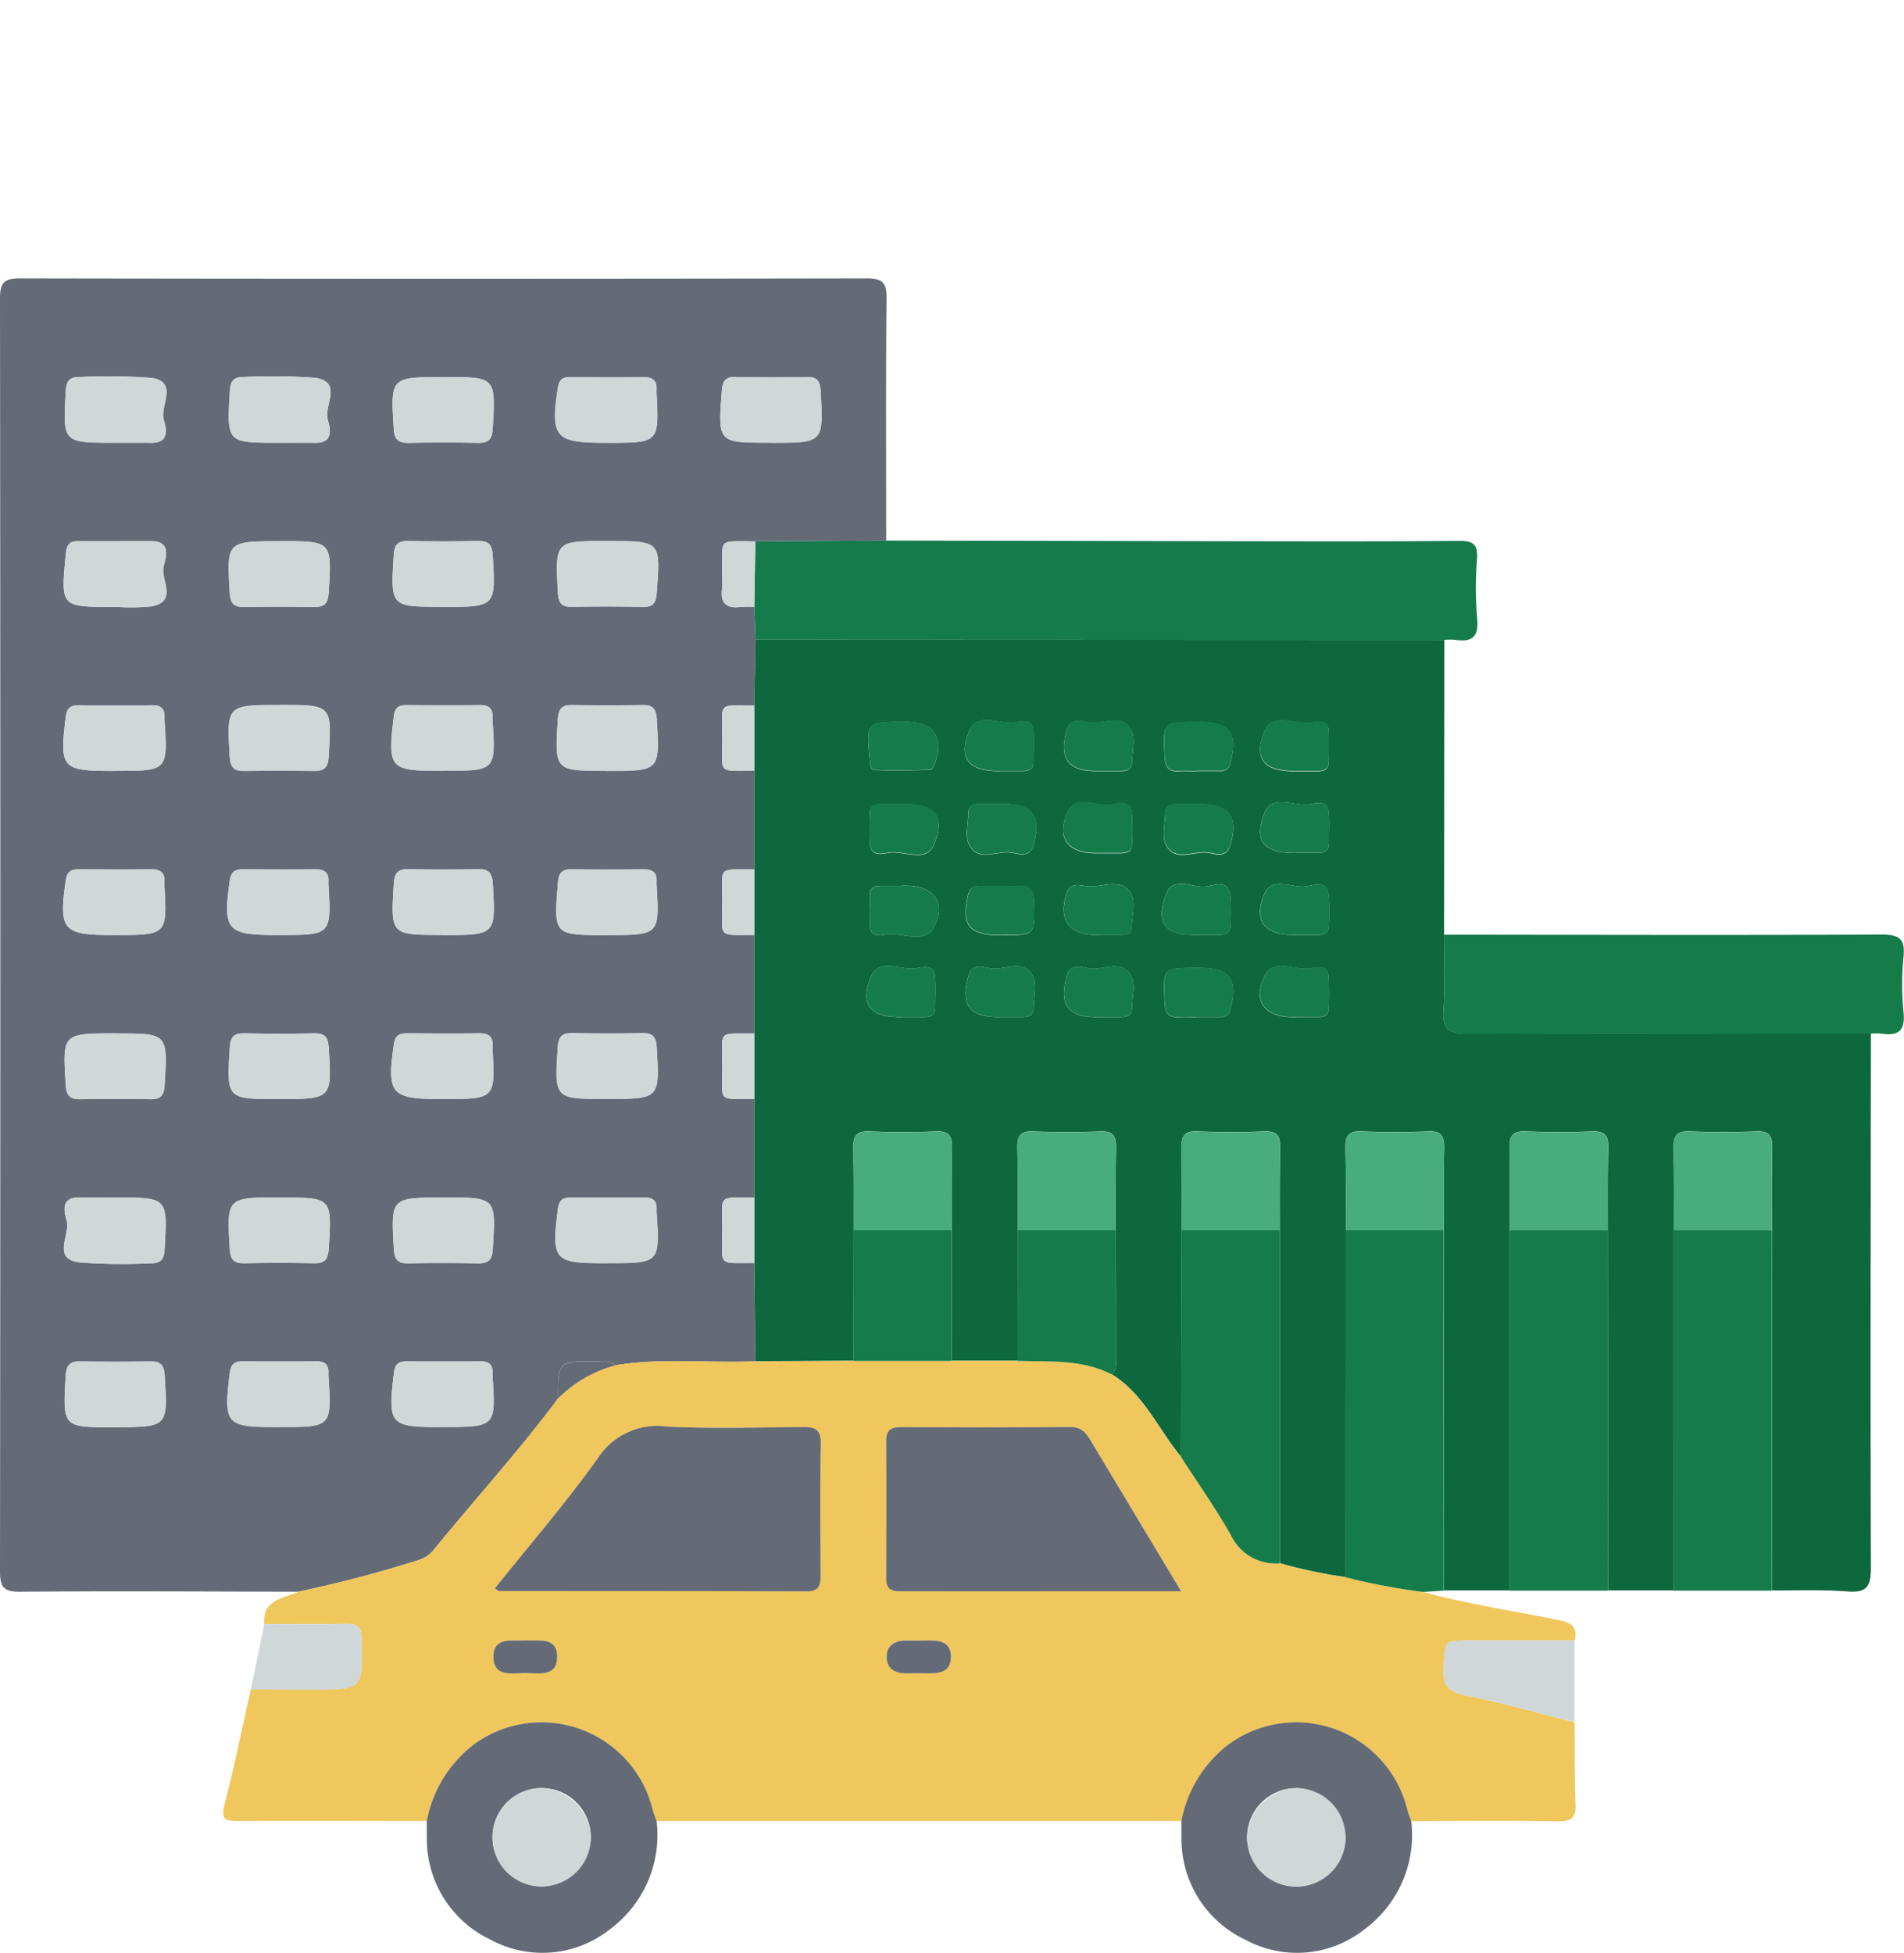 <svg id="Group_1749" data-name="Group 1749" xmlns="http://www.w3.org/2000/svg" xmlns:xlink="http://www.w3.org/1999/xlink" width="95.677" height="98.119" viewBox="0 0 95.677 98.119">
  <defs>
    <clipPath id="clip-path">
      <rect id="Rectangle_3233" data-name="Rectangle 3233" width="95.677" height="98.118" fill="none"/>
    </clipPath>
  </defs>
  <g id="Group_1748" data-name="Group 1748" clip-path="url(#clip-path)">
    <path id="Path_12948" data-name="Path 12948" d="M15,116.789c-4.667-.009-9.336-.04-14,0-.836.006-1-.25-1-1.031Q.033,83.783,0,51.811C0,51,.218,50.8,1.018,50.8q21.263.037,42.526,0c.826,0,1.013.233,1.005,1.024-.039,4.05-.018,8.1-.018,12.15l-6.575.044c-1.993-.017-1.628-.159-1.667,1.663a6.867,6.867,0,0,1-.005.711c-.09.705.193,1.009.909.918a5.761,5.761,0,0,1,.71-.007l.069,1.65-.069,3.3c-1.886.012-1.608-.2-1.608,1.646s-.278,1.633,1.608,1.645V80.5c-1.886.012-1.608-.2-1.608,1.645s-.278,1.633,1.608,1.646V88.74c-1.887.012-1.608-.2-1.608,1.646s-.279,1.633,1.608,1.645v4.952c-1.887.012-1.608-.2-1.608,1.645s-.279,1.634,1.608,1.645l.053,4.94c-2.346.1-4.7-.187-7.042.2-.268-.315-.634-.185-.958-.189-1.911-.026-1.911-.02-1.91,1.851-1.93,2.589-4.1,4.982-6.144,7.477a1.7,1.7,0,0,1-.8.624,62.122,62.122,0,0,1-6.1,1.609M5.767,67.3a10.228,10.228,0,0,0,1.845-.019c1.345-.251.452-1.326.608-2,.1-.42.424-1.268-.612-1.273-1.232-.006-2.464.007-3.7,0-.447,0-.562.212-.6.626-.261,2.674-.27,2.673,2.356,2.673.034,0,.069,0,.1,0m8.324-3.3c-2.71,0-2.694,0-2.544,2.592.031.533.208.722.732.712,1.163-.023,2.327-.021,3.491,0,.507.009.713-.147.747-.7.163-2.609.18-2.607-2.427-2.607m8.13,3.3c2.71,0,2.694,0,2.539-2.6-.032-.538-.218-.717-.737-.707q-1.745.034-3.491,0c-.513-.01-.709.159-.743.7-.161,2.6-.177,2.6,2.432,2.6m8.28-3.3c-2.612,0-2.6,0-2.466,2.564.026.5.148.752.7.74,1.2-.027,2.4-.02,3.594,0,.483.007.632-.193.67-.667.207-2.635.219-2.634-2.4-2.634Zm-.047,28.027c2.711,0,2.7,0,2.548-2.587-.03-.528-.2-.728-.727-.717-1.163.024-2.328.021-3.491,0-.5-.009-.716.14-.752.692-.17,2.612-.187,2.611,2.422,2.611M14,59.06c.616,0,1.233-.007,1.849,0,.96.015.731-.758.621-1.17-.189-.708.754-1.883-.613-2.089a28.425,28.425,0,0,0-3.589-.045c-.537-.011-.691.2-.72.723C11.4,59.063,11.391,59.062,14,59.06m.03,24.731c2.617,0,2.617,0,2.475-2.544a.8.8,0,0,1,0-.1c.041-.491-.2-.661-.672-.654-1.2.017-2.4.01-3.594,0-.383,0-.618.073-.686.541-.363,2.493-.158,2.757,2.273,2.757Zm-.048,8.243c2.711,0,2.694,0,2.536-2.6-.033-.541-.225-.713-.74-.7q-1.745.033-3.491,0c-.516-.01-.706.165-.739.7-.157,2.6-.173,2.6,2.435,2.6m-8.2-8.243c2.617,0,2.617,0,2.476-2.544a.8.8,0,0,1,0-.1c.041-.491-.2-.661-.672-.654-1.2.017-2.4.01-3.594,0-.383,0-.618.073-.686.541-.363,2.493-.158,2.757,2.272,2.757ZM30.5,59.062c2.62,0,2.62,0,2.489-2.531a.71.71,0,0,1,0-.1c.04-.48-.175-.675-.659-.668-1.232.017-2.464.009-3.7,0-.366,0-.533.134-.595.526-.385,2.458-.14,2.77,2.256,2.77ZM14.089,96.98c-2.71,0-2.694,0-2.542,2.594.031.535.212.72.734.71q1.744-.035,3.491,0c.51.009.711-.153.746-.7.164-2.606.18-2.6-2.428-2.6m8.245,0c-2.71,0-2.695,0-2.544,2.592.031.533.208.722.732.712,1.163-.023,2.328-.021,3.491,0,.507.009.713-.147.747-.7.163-2.609.18-2.607-2.426-2.607m8.212,3.3c2.61,0,2.61,0,2.444-2.575a.851.851,0,0,1,0-.1c.027-.426-.157-.626-.6-.622-1.232.012-2.464.009-3.7,0-.4,0-.6.122-.657.573-.323,2.572-.2,2.726,2.3,2.726ZM5.833,88.737c-2.71,0-2.693,0-2.529,2.607.034.548.24.705.747.7,1.163-.021,2.327-.023,3.491,0,.524.011.7-.178.732-.712.151-2.593.167-2.592-2.441-2.592m24.695-4.946c2.614,0,2.614,0,2.463-2.556a.752.752,0,0,1,0-.1c.041-.5-.222-.648-.684-.642q-1.8.024-3.594,0c-.478-.007-.637.182-.676.66-.215,2.642-.227,2.641,2.39,2.641Zm-8.306,0c2.71,0,2.694,0,2.539-2.6-.032-.538-.218-.717-.737-.707q-1.745.034-3.491,0c-.513-.01-.709.159-.743.7-.161,2.6-.177,2.6,2.432,2.6m.048,8.243c2.617,0,2.617,0,2.478-2.542a.711.711,0,0,1,0-.1c.04-.489-.2-.663-.67-.657-1.2.017-2.4.009-3.594,0-.381,0-.619.069-.689.539-.366,2.487-.154,2.759,2.27,2.759Zm8.194-16.486c2.71,0,2.694,0,2.539-2.6-.032-.538-.218-.717-.737-.707q-1.745.034-3.491,0c-.513-.01-.709.159-.743.7-.161,2.6-.177,2.6,2.431,2.6m-16.4,32.972c2.607,0,2.607,0,2.442-2.578a.852.852,0,0,1,0-.1c.027-.428-.158-.623-.6-.619-1.233.012-2.465.01-3.7,0-.405,0-.6.124-.656.574-.321,2.576-.207,2.724,2.307,2.724Zm8.142,0c2.712,0,2.712,0,2.543-2.579a.752.752,0,0,1,0-.1c.027-.43-.165-.622-.6-.618-1.232.012-2.465.01-3.7,0-.407,0-.6.129-.652.577-.317,2.584-.212,2.722,2.308,2.722Zm.1-32.972c2.609,0,2.609,0,2.438-2.581a.8.8,0,0,1,0-.1c.028-.431-.168-.619-.606-.616-1.232.012-2.464.01-3.7,0-.408,0-.6.131-.651.579-.315,2.588-.215,2.72,2.31,2.72Zm-8.218-3.3c-2.71,0-2.694,0-2.544,2.592.031.533.208.723.732.712,1.163-.023,2.327-.021,3.491,0,.507.009.713-.147.747-.7.163-2.609.18-2.608-2.427-2.608M5.819,96.982c-.616,0-1.233.006-1.848,0-.961-.012-.727.763-.618,1.173.189.707-.755,1.883.615,2.086a28.791,28.791,0,0,0,3.588.045c.54.012.688-.209.717-.727.142-2.578.156-2.577-2.454-2.576M5.757,59.06c.616,0,1.232-.007,1.849,0,.961.014.73-.76.62-1.17-.189-.708.754-1.883-.613-2.089a28.413,28.413,0,0,0-3.588-.045c-.538-.012-.69.2-.719.724-.143,2.581-.157,2.58,2.452,2.578m.06,16.488c2.61,0,2.61,0,2.444-2.575a.912.912,0,0,1,0-.1c.027-.426-.157-.625-.6-.621-1.232.011-2.464.009-3.7,0-.4,0-.6.122-.657.573-.323,2.572-.2,2.726,2.3,2.726Zm16.5-19.784c-2.711,0-2.694,0-2.532,2.6.034.545.234.709.745.7q1.745-.032,3.491,0c.521.01.7-.173.735-.709.153-2.6.169-2.594-2.439-2.594m16.456,3.3c2.612,0,2.6,0,2.466-2.564-.026-.5-.148-.752-.7-.74-1.2.027-2.4.02-3.594,0-.483-.007-.632.194-.67.667-.207,2.635-.219,2.634,2.4,2.634ZM5.74,108.52c2.711,0,2.695,0,2.534-2.6-.034-.543-.23-.711-.743-.7q-1.745.033-3.491,0c-.519-.01-.7.17-.737.707-.155,2.6-.171,2.6,2.436,2.6" transform="translate(0 -36.814)" fill="#656b76"/>
    <path id="Path_12949" data-name="Path 12949" d="M137.675,128.284v-8.243q.034-1.65.068-3.3l34.61.014q-.008,7.4-.016,14.8c0,1.269.061,2.542-.028,3.8-.07.986.3,1.184,1.216,1.18,6.753-.031,13.507-.01,20.261-.005-.008,8.952-.03,17.9,0,26.856,0,.927-.212,1.249-1.169,1.177-1.262-.1-2.535-.043-3.8-.055q0-9.055-.007-18.11c0-1.366-.013-2.732.021-4.1.014-.59-.131-.877-.792-.851-1.125.044-2.255.044-3.38,0-.661-.026-.807.26-.792.851.034,1.365.017,2.732.021,4.1q0,9.055-.007,18.11h-3.307q0-9.055-.007-18.11c0-1.366-.012-2.732.021-4.1.015-.59-.131-.877-.792-.851-1.125.044-2.254.044-3.38,0-.662-.026-.807.26-.792.851.034,1.365.017,2.732.021,4.1q0,9.055-.007,18.11h-3.307q0-9.055-.007-18.11c0-1.366-.013-2.732.021-4.1.015-.59-.13-.877-.792-.851-1.125.044-2.255.044-3.38,0-.661-.026-.807.26-.792.851.034,1.365.017,2.732.021,4.1q-.006,8.721-.012,17.442a24.119,24.119,0,0,1-3.31-.7q0-8.371,0-16.742c0-1.366-.012-2.732.021-4.1.015-.59-.131-.877-.792-.851-1.125.044-2.254.044-3.38,0-.662-.026-.807.26-.792.851.034,1.365.017,2.732.021,4.1q-.019,5.7-.037,11.394c-1.156-1.389-1.865-3.155-3.492-4.148.29-.225.217-.549.217-.845q0-3.2-.01-6.4c0-1.366-.012-2.732.021-4.1.015-.59-.13-.877-.792-.851-1.125.044-2.255.044-3.38,0-.662-.026-.807.26-.792.851.034,1.365.017,2.732.021,4.1l-.011,6.57h-3.3l-.011-6.57c0-1.366-.012-2.732.021-4.1.015-.59-.131-.877-.792-.851-1.125.044-2.254.044-3.38,0-.662-.026-.807.26-.792.851.034,1.365.017,2.732.021,4.1l-.011,6.57-4.929.025q-.026-2.47-.053-4.94V128.284Zm27.218-.828v0h1.128c.317,0,.529-.118.529-.471,0-.512.029-1.027-.008-1.537-.048-.654-.6-.5-.944-.44-.775.129-1.886-.542-2.276.423-.578,1.429-.038,2.029,1.468,2.029Zm-19.785,1.649v.007h-1.128c-.273,0-.478.1-.485.4-.012.546-.028,1.094,0,1.639.029.515.465.463.775.41.825-.14,1.955.506,2.432-.374.665-1.227-.016-2.085-1.393-2.086h-.205m9.922,2.473v-.007c.376,0,.752,0,1.127,0,.211,0,.454-.04.466-.294.029-.612.243-1.37-.033-1.808-.507-.809-1.484-.233-2.25-.344-.321-.047-.766-.188-.95.332-.464,1.316.075,2.123,1.434,2.123h.205m4.932,0v-.006h1.128c.326,0,.518-.138.516-.485a10.41,10.41,0,0,0-.018-1.535c-.114-.74-.776-.485-1.153-.417-.7.126-1.724-.577-2.071.421-.517,1.487-.039,2.021,1.5,2.022h.1m4.894,0h1.128c.3,0,.556-.072.562-.436a9.01,9.01,0,0,0-.018-1.636c-.113-.667-.734-.425-1.1-.371-.718.107-1.728-.516-2.114.378-.583,1.348,0,2.068,1.437,2.068.034,0,.069,0,.1,0M145.11,135.7v0h1.128c.317,0,.529-.118.53-.471,0-.513.029-1.027-.008-1.537-.048-.654-.6-.5-.944-.44-.775.129-1.886-.542-2.276.423-.578,1.43-.038,2.029,1.468,2.03Zm4.918,0v0h1.128c.3,0,.55-.083.554-.445.006-.546.186-1.193-.042-1.619-.466-.87-1.4-.275-2.116-.38-.362-.054-.923-.285-1.113.37-.419,1.441.035,2.077,1.486,2.077h.1m4.944,0H156.1c.3,0,.551-.081.556-.443.007-.546.186-1.192-.041-1.619-.465-.873-1.4-.275-2.115-.382-.363-.054-.923-.285-1.115.368-.421,1.435.037,2.078,1.484,2.079.034,0,.068,0,.1,0m4.9,0v-.006c.41,0,.82,0,1.23,0a.459.459,0,0,0,.5-.394c.4-1.461-.035-2.071-1.5-2.072H160c-1.824,0-1.8,0-1.7,1.788.031.551.249.723.751.688.272-.019.546,0,.82,0m5.068,0v-.008c.376,0,.752,0,1.128,0,.277,0,.468-.119.473-.415a15.067,15.067,0,0,0-.008-1.639c-.053-.58-.568-.45-.884-.392-.788.147-1.876-.544-2.329.375-.629,1.279.015,2.079,1.414,2.079h.205m-14.8-6.592h-1.128c-.294,0-.5.063-.589.417-.375,1.5.021,2.053,1.522,2.054h.205c1.652,0,1.629,0,1.579-1.7-.017-.566-.185-.828-.769-.774-.271.025-.546,0-.82.006m-.024-4.121h-1.128c-.3,0-.551.081-.556.443-.007.546-.186,1.192.041,1.619.465.873,1.4.275,2.115.382.362.054.923.285,1.115-.368.421-1.435-.037-2.078-1.484-2.078-.034,0-.069,0-.1,0m-5.011-4.124c-1.771,0-1.813.047-1.63,1.844.024.233-.021.564.285.576.918.034,1.839.014,2.759-.01.08,0,.186-.181.227-.3.474-1.328-.063-2.113-1.436-2.113h-.205m4.933,2.473v0h1.128c.311,0,.538-.1.541-.459,0-.512.016-1.026,0-1.537-.021-.589-.5-.524-.833-.456-.809.166-1.961-.564-2.387.417-.6,1.391-.031,2.039,1.452,2.039h.1m4.929,0H156.1c.3,0,.551-.081.556-.443.007-.546.186-1.192-.041-1.619-.465-.873-1.4-.275-2.115-.382-.363-.054-.923-.285-1.115.368-.421,1.435.037,2.078,1.484,2.078.034,0,.068,0,.1,0m4.9,0v-.006c.41,0,.82,0,1.23,0a.459.459,0,0,0,.5-.394c.4-1.461-.035-2.071-1.5-2.072H160c-1.824,0-1.8,0-1.7,1.788.031.551.249.723.751.688.272-.019.546,0,.82,0m5.009,0v0h1.128c.312,0,.536-.105.538-.462,0-.512.016-1.026,0-1.537-.023-.589-.507-.521-.835-.453-.808.167-1.961-.566-2.385.419-.6,1.4-.033,2.036,1.455,2.036h.1m-19.733,1.649v0h-1.128c-.314,0-.533.11-.535.466,0,.513-.028,1.027.006,1.537.043.656.6.5.939.446.776-.129,1.886.54,2.281-.418.584-1.415.033-2.035-1.462-2.035Zm9.809,2.47h1.128c.3,0,.559-.066.566-.432a10.979,10.979,0,0,0-.014-1.638c-.083-.625-.657-.435-.993-.378-.752.129-1.8-.542-2.218.379-.6,1.327.006,2.071,1.43,2.071.034,0,.068,0,.1,0m5.053-2.468h-1.128c-.3,0-.551.081-.556.443-.007.546-.186,1.192.041,1.619.465.873,1.4.275,2.115.382.362.054.923.285,1.115-.368.421-1.435-.037-2.078-1.485-2.078-.034,0-.068,0-.1,0" transform="translate(-99.772 -84.601)" fill="#0d683d"/>
    <path id="Path_12950" data-name="Path 12950" d="M93.833,258.532a24.127,24.127,0,0,0,3.31.7,32.717,32.717,0,0,0,3.9.737c2.223.614,4.506.943,6.761,1.405.612.126,1.048.291.849,1.034h-5.234c-1.328,0-1.268,0-1.348,1.363-.053.893.236,1.219,1.119,1.4,1.838.366,3.645.89,5.464,1.348.011,1.369-.009,2.74.047,4.108.027.667-.172.879-.855.868-2.466-.037-4.933-.012-7.4-.01-.066-.194-.148-.383-.2-.581a5.75,5.75,0,0,0-8.985-3.265A6.315,6.315,0,0,0,88.9,271.48H62.525c-.066-.194-.148-.383-.2-.581a5.75,5.75,0,0,0-8.985-3.265,6.314,6.314,0,0,0-2.365,3.846c-3.148,0-6.3-.013-9.444,0-.617,0-.93-.021-.719-.824.5-1.913.89-3.857,1.323-5.788,1.025,0,2.051.009,3.076.009,2.577,0,2.554,0,2.487-2.593-.016-.62-.247-.726-.786-.714-1.366.029-2.734.008-4.1.008-.091-1.246.969-1.271,1.721-1.621a62.059,62.059,0,0,0,6.1-1.61,1.7,1.7,0,0,0,.8-.624c2.045-2.495,4.214-4.887,6.144-7.476a6.286,6.286,0,0,1,2.868-1.662c2.338-.391,4.7-.1,7.042-.2l4.929-.025h8.243c1.6.059,3.229-.1,4.725.677,1.627.993,2.336,2.759,3.492,4.148.843,1.305,1.742,2.579,2.51,3.927a2.483,2.483,0,0,0,2.448,1.42M54.4,259.795c.115.07.167.129.22.129,5.148.006,10.3,0,15.444.02.647,0,.714-.323.711-.836-.014-2.2-.032-4.393.009-6.589.013-.728-.3-.844-.926-.837-2.265.026-4.534.089-6.794-.018a3.552,3.552,0,0,0-3.469,1.562c-1.619,2.265-3.446,4.38-5.194,6.569m34.482.139-4.531-7.547c-.233-.388-.46-.711-1.018-.706-2.844.026-5.69.019-8.535.006-.511,0-.744.15-.739.7.02,2.3.016,4.593,0,6.889,0,.486.192.663.671.662,4.658-.009,9.316-.005,14.149-.005M55.928,262.4c-.668.054-1.632-.216-1.6.873.028.991.942.776,1.592.773.679,0,1.637.225,1.608-.859-.027-.994-.945-.74-1.6-.787m19.825.007c-.238,0-.477,0-.716,0-.554.006-.954.251-.948.831s.414.814.966.815c.307,0,.613,0,.92,0,.635.012,1.355.027,1.347-.834s-.735-.828-1.365-.816l-.2,0" transform="translate(-29.531 -179.985)" fill="#efc75c"/>
    <path id="Path_12952" data-name="Path 12952" d="M172.353,103.646l-34.61-.015-.069-1.65q.027-1.642.053-3.285l6.576-.044q8.431.017,16.861.033c3.976.005,7.952.02,11.928-.017.727-.007.948.187.9.91a18.235,18.235,0,0,0,.006,2.979c.1.957-.274,1.218-1.134,1.079a2.809,2.809,0,0,0-.513.009" transform="translate(-99.771 -71.492)" fill="#167b4b"/>
    <path id="Path_12953" data-name="Path 12953" d="M284.931,175.532c-6.754,0-13.507-.026-20.261.005-.913,0-1.286-.194-1.216-1.18.09-1.262.026-2.535.028-3.8,7.329.006,14.658.032,21.987-.006.921,0,1.185.233,1.1,1.127a14.133,14.133,0,0,0,0,2.77c.1.959-.277,1.214-1.134,1.078a2.832,2.832,0,0,0-.513.009" transform="translate(-190.917 -123.595)" fill="#167b4b"/>
    <path id="Path_12954" data-name="Path 12954" d="M310.419,224.5q0,9.055.007,18.111H305.49q0-9.055.007-18.111Z" transform="translate(-221.387 -162.691)" fill="#167b4b"/>
    <path id="Path_12955" data-name="Path 12955" d="M280.477,224.5q0,9.055.007,18.111h-4.936q0-9.055.007-18.111Z" transform="translate(-199.688 -162.691)" fill="#167b4b"/>
    <path id="Path_12956" data-name="Path 12956" d="M249.485,242.676a32.691,32.691,0,0,1-3.9-.737q.006-8.721.012-17.442h4.922q0,9.055.007,18.111l-1.044.069" transform="translate(-177.976 -162.691)" fill="#167b4b"/>
    <path id="Path_12957" data-name="Path 12957" d="M215.633,319.277A6.313,6.313,0,0,1,218,315.431a5.75,5.75,0,0,1,8.984,3.265c.05.2.131.387.2.581a5.892,5.892,0,0,1-2.328,5.426,5.46,5.46,0,0,1-6.017.535,5.581,5.581,0,0,1-3.2-5.138c-.009-.274,0-.548-.006-.822m5.857-1.652a2.473,2.473,0,1,0,2.388,2.579,2.592,2.592,0,0,0-2.388-2.579" transform="translate(-156.268 -227.782)" fill="#656b76"/>
    <path id="Path_12958" data-name="Path 12958" d="M77.9,319.277a6.315,6.315,0,0,1,2.365-3.846,5.75,5.75,0,0,1,8.985,3.265c.05.2.131.387.2.581a5.892,5.892,0,0,1-2.328,5.426,5.46,5.46,0,0,1-6.017.535,5.582,5.582,0,0,1-3.2-5.138c-.009-.274,0-.548-.006-.822m8.245.785a2.471,2.471,0,1,0-2.463,2.5,2.584,2.584,0,0,0,2.463-2.5" transform="translate(-56.455 -227.782)" fill="#656b76"/>
    <path id="Path_12964" data-name="Path 12964" d="M270.041,303.492c-1.819-.459-3.626-.982-5.464-1.348-.883-.176-1.171-.5-1.119-1.4.081-1.359.02-1.363,1.348-1.363h5.234v4.106" transform="translate(-190.923 -216.963)" fill="#cfd7d9"/>
    <path id="Path_12967" data-name="Path 12967" d="M46.471,296.361c1.367,0,2.735.021,4.1-.008.539-.011.77.094.786.714.067,2.594.091,2.594-2.487,2.593-1.025,0-2.051-.006-3.076-.009l.676-3.29" transform="translate(-33.187 -214.764)" fill="#cfd7d9"/>
    <path id="Path_12972" data-name="Path 12972" d="M14.183,102.069h-.1c-2.626,0-2.617,0-2.356-2.673.04-.414.156-.63.6-.626,1.232.011,2.464,0,3.7,0,1.035,0,.709.853.612,1.273-.156.675.737,1.75-.608,2a10.3,10.3,0,0,1-1.845.02" transform="translate(-8.416 -71.579)" fill="#cfd7d9"/>
    <path id="Path_12973" data-name="Path 12973" d="M44.345,98.777c2.607,0,2.59,0,2.427,2.607-.034.548-.241.7-.747.7-1.163-.021-2.328-.023-3.491,0-.524.01-.7-.179-.732-.712-.151-2.593-.166-2.592,2.544-2.592" transform="translate(-30.254 -71.583)" fill="#cfd7d9"/>
    <path id="Path_12974" data-name="Path 12974" d="M74.158,102.057c-2.609,0-2.592,0-2.431-2.6.033-.543.23-.711.743-.7q1.745.033,3.491,0c.519-.01.7.169.737.707.155,2.6.171,2.6-2.539,2.6" transform="translate(-51.937 -71.566)" fill="#cfd7d9"/>
    <path id="Path_12975" data-name="Path 12975" d="M104.178,98.777h.1c2.616,0,2.6,0,2.4,2.634-.037.474-.186.674-.67.667-1.2-.017-2.4-.024-3.594,0-.554.012-.676-.236-.7-.74-.133-2.565-.146-2.564,2.466-2.564" transform="translate(-73.677 -71.583)" fill="#cfd7d9"/>
    <path id="Path_12976" data-name="Path 12976" d="M104.078,191.88c-2.609,0-2.592,0-2.422-2.611.036-.551.249-.7.752-.692,1.163.02,2.328.023,3.491,0,.529-.011.7.189.727.717.148,2.588.163,2.587-2.548,2.587" transform="translate(-73.623 -136.659)" fill="#cfd7d9"/>
    <path id="Path_12977" data-name="Path 12977" d="M44.264,72.008c-2.609,0-2.594,0-2.451-2.58.029-.521.183-.735.72-.723a28.422,28.422,0,0,1,3.588.045c1.367.206.423,1.381.613,2.089.11.411.339,1.184-.621,1.17-.616-.009-1.232,0-1.848,0" transform="translate(-30.265 -49.761)" fill="#cfd7d9"/>
    <path id="Path_12978" data-name="Path 12978" d="M44.067,161.946h-.205c-2.43,0-2.635-.264-2.272-2.757.068-.468.3-.543.686-.541,1.2.006,2.4.013,3.594,0,.472-.007.713.164.672.654a.752.752,0,0,0,0,.1c.142,2.544.142,2.544-2.475,2.544" transform="translate(-30.038 -114.968)" fill="#cfd7d9"/>
    <path id="Path_12979" data-name="Path 12979" d="M44.225,191.881c-2.608,0-2.592,0-2.435-2.6.033-.539.222-.715.739-.7q1.745.033,3.491,0c.515-.01.708.162.741.7.159,2.6.175,2.6-2.536,2.6" transform="translate(-30.244 -136.661)" fill="#cfd7d9"/>
    <path id="Path_12980" data-name="Path 12980" d="M14.126,161.946H13.92c-2.43,0-2.635-.264-2.272-2.757.068-.468.3-.543.686-.541,1.2.006,2.4.013,3.594,0,.472-.007.713.164.672.654a.753.753,0,0,0,0,.1c.142,2.544.142,2.544-2.475,2.544" transform="translate(-8.34 -114.968)" fill="#cfd7d9"/>
    <path id="Path_12981" data-name="Path 12981" d="M103.925,72.122h-.205c-2.4,0-2.642-.313-2.256-2.77.062-.392.229-.528.594-.526,1.232,0,2.465.013,3.7,0,.483-.007.7.188.659.668a.711.711,0,0,0,0,.1c.13,2.531.13,2.531-2.489,2.531" transform="translate(-73.423 -49.874)" fill="#cfd7d9"/>
    <path id="Path_12982" data-name="Path 12982" d="M44.341,218.543c2.609,0,2.592,0,2.428,2.6-.034.545-.236.708-.746.7q-1.745-.032-3.491,0c-.522.01-.7-.175-.734-.71-.153-2.594-.168-2.594,2.542-2.594" transform="translate(-30.252 -158.377)" fill="#cfd7d9"/>
    <path id="Path_12983" data-name="Path 12983" d="M74.287,218.543c2.607,0,2.59,0,2.427,2.607-.034.548-.241.7-.747.7-1.163-.021-2.328-.023-3.491,0-.524.01-.7-.179-.732-.712-.151-2.593-.166-2.592,2.544-2.592" transform="translate(-51.953 -158.377)" fill="#cfd7d9"/>
    <path id="Path_12984" data-name="Path 12984" d="M104.005,221.836H103.8c-2.509,0-2.628-.154-2.3-2.726.056-.451.253-.576.657-.573,1.232.009,2.465.011,3.7,0,.442,0,.626.2.6.621a.854.854,0,0,0,0,.1c.166,2.575.166,2.575-2.444,2.575" transform="translate(-73.46 -158.372)" fill="#cfd7d9"/>
    <path id="Path_12985" data-name="Path 12985" d="M14.37,188.6c2.607,0,2.592,0,2.441,2.592-.031.534-.208.722-.732.712-1.163-.023-2.328-.021-3.491,0-.507.009-.713-.148-.747-.7-.164-2.608-.181-2.607,2.529-2.607" transform="translate(-8.538 -136.679)" fill="#cfd7d9"/>
    <path id="Path_12986" data-name="Path 12986" d="M104.1,161.946h-.1c-2.617,0-2.6,0-2.39-2.641.039-.478.2-.667.676-.66q1.8.026,3.594,0c.462-.006.725.141.684.642a.754.754,0,0,0,0,.1c.151,2.557.151,2.557-2.463,2.557" transform="translate(-73.569 -114.968)" fill="#cfd7d9"/>
    <path id="Path_12987" data-name="Path 12987" d="M74.158,161.94c-2.609,0-2.592,0-2.431-2.6.033-.543.23-.711.743-.7q1.745.033,3.491,0c.519-.01.7.169.737.707.155,2.6.171,2.6-2.539,2.6" transform="translate(-51.937 -114.963)" fill="#cfd7d9"/>
    <path id="Path_12988" data-name="Path 12988" d="M74.005,191.887H73.8c-2.424,0-2.636-.273-2.27-2.759.069-.47.307-.541.689-.539,1.2.006,2.4.013,3.594,0,.474-.007.71.168.67.657a.752.752,0,0,0,0,.1c.14,2.542.14,2.542-2.478,2.542" transform="translate(-51.735 -136.667)" fill="#cfd7d9"/>
    <path id="Path_12989" data-name="Path 12989" d="M104.1,132c-2.609,0-2.592,0-2.431-2.6.033-.543.23-.711.743-.7q1.745.033,3.491,0c.519-.01.7.169.737.707.155,2.6.171,2.6-2.539,2.6" transform="translate(-73.636 -93.264)" fill="#cfd7d9"/>
    <path id="Path_12990" data-name="Path 12990" d="M44.127,251.775h-.205c-2.514,0-2.628-.148-2.307-2.724.056-.45.251-.577.656-.574,1.232.009,2.465.012,3.7,0,.442,0,.628.191.6.619a.851.851,0,0,0,0,.1c.165,2.578.165,2.578-2.442,2.578" transform="translate(-30.064 -180.069)" fill="#cfd7d9"/>
    <path id="Path_12991" data-name="Path 12991" d="M73.97,251.776h-.1c-2.52,0-2.626-.138-2.308-2.722.055-.448.246-.58.653-.577,1.232.009,2.465.011,3.7,0,.439,0,.631.188.6.617a.8.8,0,0,0,0,.1c.169,2.579.169,2.579-2.543,2.579" transform="translate(-51.765 -180.069)" fill="#cfd7d9"/>
    <path id="Path_12992" data-name="Path 12992" d="M74.076,132.011h-.205c-2.525,0-2.625-.132-2.31-2.72.055-.447.243-.582.651-.579q1.848.014,3.7,0c.437,0,.633.184.605.615a.8.8,0,0,0,0,.1c.171,2.581.171,2.581-2.438,2.581" transform="translate(-51.767 -93.277)" fill="#cfd7d9"/>
    <path id="Path_12993" data-name="Path 12993" d="M44.345,128.719c2.607,0,2.59,0,2.427,2.607-.034.548-.241.7-.747.7-1.163-.021-2.328-.023-3.491,0-.524.01-.7-.179-.732-.712-.151-2.593-.166-2.592,2.544-2.592" transform="translate(-30.254 -93.282)" fill="#cfd7d9"/>
    <path id="Path_12994" data-name="Path 12994" d="M14.266,218.544c2.61,0,2.6,0,2.454,2.577-.028.518-.176.738-.717.727a28.846,28.846,0,0,1-3.588-.045c-1.37-.2-.426-1.379-.615-2.087-.11-.409-.344-1.185.617-1.173.616.008,1.232,0,1.848,0" transform="translate(-8.448 -158.377)" fill="#cfd7d9"/>
    <path id="Path_12995" data-name="Path 12995" d="M14.323,72.009c-2.61,0-2.6,0-2.452-2.579.029-.52.182-.736.719-.724a28.474,28.474,0,0,1,3.588.045c1.367.205.424,1.381.613,2.089.11.411.341,1.184-.62,1.17-.616-.009-1.232,0-1.848,0" transform="translate(-8.567 -49.761)" fill="#cfd7d9"/>
    <path id="Path_12996" data-name="Path 12996" d="M14.181,132.011h-.205c-2.509,0-2.628-.154-2.3-2.726.057-.451.253-.576.657-.573,1.232.009,2.465.011,3.7,0,.442,0,.626.2.6.621a.853.853,0,0,0,0,.1c.166,2.575.166,2.575-2.444,2.575" transform="translate(-8.364 -93.277)" fill="#cfd7d9"/>
    <path id="Path_12997" data-name="Path 12997" d="M74.258,68.836c2.607,0,2.591,0,2.438,2.594-.032.536-.214.72-.735.709q-1.745-.035-3.491,0c-.51.009-.711-.154-.745-.7-.163-2.605-.18-2.6,2.532-2.6" transform="translate(-51.936 -49.885)" fill="#cfd7d9"/>
    <path id="Path_12998" data-name="Path 12998" d="M134.057,72.112h-.1c-2.616,0-2.6,0-2.4-2.634.037-.474.186-.674.67-.667,1.2.017,2.4.024,3.594,0,.554-.012.676.236.7.74.133,2.565.146,2.564-2.466,2.564" transform="translate(-95.279 -49.864)" fill="#cfd7d9"/>
    <path id="Path_12999" data-name="Path 12999" d="M14.289,251.764c-2.607,0-2.591,0-2.436-2.6.032-.537.218-.717.737-.707q1.745.034,3.491,0c.512-.009.709.159.743.7.161,2.6.177,2.6-2.534,2.6" transform="translate(-8.548 -180.058)" fill="#cfd7d9"/>
    <path id="Path_13000" data-name="Path 13000" d="M133.424,98.789q-.026,1.642-.053,3.285a5.821,5.821,0,0,0-.71.007c-.715.092-1-.213-.909-.918a6.851,6.851,0,0,0,.005-.71c.038-1.822-.327-1.681,1.667-1.663" transform="translate(-95.468 -71.585)" fill="#cfd7d9"/>
    <path id="Path_13001" data-name="Path 13001" d="M133.405,188.608v3.29c-1.887-.012-1.608.2-1.608-1.645s-.279-1.634,1.608-1.645" transform="translate(-95.502 -136.681)" fill="#cfd7d9"/>
    <path id="Path_13002" data-name="Path 13002" d="M133.405,158.666v3.291c-1.886-.012-1.607.2-1.607-1.646s-.278-1.633,1.607-1.645" transform="translate(-95.503 -114.983)" fill="#cfd7d9"/>
    <path id="Path_13003" data-name="Path 13003" d="M133.405,128.724v3.291c-1.886-.012-1.607.2-1.607-1.646s-.278-1.633,1.607-1.646" transform="translate(-95.503 -93.284)" fill="#cfd7d9"/>
    <path id="Path_13004" data-name="Path 13004" d="M133.405,218.549v3.29c-1.887-.012-1.608.2-1.608-1.645s-.279-1.634,1.608-1.645" transform="translate(-95.502 -158.379)" fill="#cfd7d9"/>
    <path id="Path_13005" data-name="Path 13005" d="M104.738,248.632a6.284,6.284,0,0,0-2.868,1.662c0-1.871,0-1.876,1.91-1.851.324,0,.689-.127.958.189" transform="translate(-73.824 -180.028)" fill="#656b76"/>
    <path id="Path_13006" data-name="Path 13006" d="M220.513,241.239a2.483,2.483,0,0,1-2.448-1.42c-.768-1.348-1.667-2.621-2.51-3.927q.019-5.7.037-11.394h4.922q0,8.371,0,16.742" transform="translate(-156.211 -162.691)" fill="#167b4b"/>
    <path id="Path_13007" data-name="Path 13007" d="M190.435,231.743c-1.5-.777-3.126-.617-4.725-.677l.011-6.57h4.922q.006,3.2.01,6.4c0,.3.072.62-.217.845" transform="translate(-134.583 -162.691)" fill="#167b4b"/>
    <path id="Path_13008" data-name="Path 13008" d="M160.711,231.067h-4.943l.011-6.57H160.7l.011,6.57" transform="translate(-112.884 -162.691)" fill="#167b4b"/>
    <path id="Path_13009" data-name="Path 13009" d="M160.671,211.468h-4.922c0-1.366.012-2.732-.021-4.1-.015-.59.131-.877.792-.851,1.125.044,2.255.044,3.38,0,.662-.026.807.26.792.851-.034,1.365-.017,2.732-.021,4.1" transform="translate(-112.854 -149.662)" fill="#48ac7d"/>
    <path id="Path_13010" data-name="Path 13010" d="M250.5,211.468h-4.922c0-1.366.012-2.732-.021-4.1-.015-.59.131-.877.792-.851,1.125.044,2.254.044,3.38,0,.662-.026.807.26.792.851-.034,1.365-.017,2.732-.021,4.1" transform="translate(-177.95 -149.662)" fill="#48ac7d"/>
    <path id="Path_13011" data-name="Path 13011" d="M310.379,211.468h-4.922c0-1.366.012-2.732-.021-4.1-.015-.59.131-.877.792-.851,1.125.044,2.254.044,3.38,0,.662-.026.807.26.792.851-.034,1.365-.017,2.732-.021,4.1" transform="translate(-221.346 -149.662)" fill="#48ac7d"/>
    <path id="Path_13012" data-name="Path 13012" d="M190.613,211.468h-4.922c0-1.366.012-2.732-.021-4.1-.015-.59.131-.877.792-.851,1.125.044,2.254.044,3.38,0,.662-.026.807.26.792.851-.034,1.365-.017,2.732-.021,4.1" transform="translate(-134.553 -149.662)" fill="#48ac7d"/>
    <path id="Path_13013" data-name="Path 13013" d="M220.554,211.468h-4.922c0-1.366.012-2.732-.021-4.1-.015-.59.131-.877.792-.851,1.125.044,2.254.044,3.38,0,.662-.026.807.26.792.851-.034,1.365-.017,2.732-.021,4.1" transform="translate(-156.251 -149.662)" fill="#48ac7d"/>
    <path id="Path_13014" data-name="Path 13014" d="M280.437,211.468h-4.922c0-1.366.012-2.732-.021-4.1-.015-.59.131-.877.792-.851,1.125.044,2.254.044,3.38,0,.662-.026.807.26.792.851-.034,1.365-.017,2.732-.021,4.1" transform="translate(-199.648 -149.662)" fill="#48ac7d"/>
    <path id="Path_13015" data-name="Path 13015" d="M231.81,148.925h-.1c-1.506,0-2.046-.6-1.468-2.029.39-.965,1.5-.295,2.276-.423.342-.057.9-.214.944.44.037.51.009,1.024.008,1.537,0,.354-.213.472-.53.471H231.81v0" transform="translate(-166.688 -106.07)" fill="#167b4b"/>
    <path id="Path_13016" data-name="Path 13016" d="M160.391,161.654h.205c1.376,0,2.057.859,1.393,2.086-.477.88-1.607.234-2.432.374-.31.052-.746.1-.775-.41-.031-.545-.015-1.093,0-1.639.007-.3.212-.4.485-.4h1.128v-.007" transform="translate(-115.055 -117.15)" fill="#167b4b"/>
    <path id="Path_13017" data-name="Path 13017" d="M195.967,163.923h-.205c-1.359,0-1.9-.807-1.434-2.123.184-.52.629-.378.95-.332.766.111,1.743-.464,2.25.344.275.439.062,1.2.033,1.809-.012.254-.255.29-.466.294-.376.006-.752,0-1.128,0Z" transform="translate(-140.709 -116.946)" fill="#167b4b"/>
    <path id="Path_13018" data-name="Path 13018" d="M213.895,163.882h-.1c-1.535,0-2.013-.534-1.5-2.022.347-1,1.369-.295,2.071-.421.377-.068,1.04-.323,1.153.417a10.452,10.452,0,0,1,.018,1.535c0,.347-.191.486-.516.485-.376,0-.752,0-1.128,0Z" transform="translate(-153.705 -116.904)" fill="#167b4b"/>
    <path id="Path_13019" data-name="Path 13019" d="M231.767,163.9h-.1c-1.433,0-2.02-.72-1.437-2.068.387-.894,1.4-.271,2.114-.378.363-.054.983-.3,1.1.371a9.01,9.01,0,0,1,.019,1.636c-.006.364-.261.436-.562.436h-1.128" transform="translate(-166.683 -116.923)" fill="#167b4b"/>
    <path id="Path_13020" data-name="Path 13020" d="M159.95,178.867h-.1c-1.506,0-2.046-.6-1.468-2.029.39-.965,1.5-.295,2.276-.423.342-.057.9-.214.944.44.037.51.009,1.024.008,1.537,0,.353-.213.472-.53.471H159.95Z" transform="translate(-114.612 -127.768)" fill="#167b4b"/>
    <path id="Path_13021" data-name="Path 13021" d="M177.969,178.9h-.1c-1.452,0-1.905-.636-1.487-2.077.19-.655.751-.423,1.113-.37.719.106,1.65-.489,2.116.38.228.425.048,1.072.042,1.619,0,.362-.25.445-.554.445h-1.128Z" transform="translate(-127.713 -127.802)" fill="#167b4b"/>
    <path id="Path_13022" data-name="Path 13022" d="M195.931,178.9h-.1c-1.448,0-1.906-.643-1.485-2.078.192-.653.752-.422,1.115-.368.718.107,1.65-.491,2.115.382.227.426.048,1.072.041,1.619,0,.362-.252.443-.556.443h-1.128" transform="translate(-140.731 -127.801)" fill="#167b4b"/>
    <path id="Path_13023" data-name="Path 13023" d="M214.081,179.1c-.273,0-.548-.016-.82,0-.5.035-.72-.137-.751-.688-.1-1.789-.124-1.788,1.7-1.788h.1c1.465,0,1.9.61,1.5,2.072a.46.46,0,0,1-.5.394c-.41,0-.82,0-1.23,0Z" transform="translate(-153.978 -127.999)" fill="#167b4b"/>
    <path id="Path_13024" data-name="Path 13024" d="M231.825,178.852h-.205c-1.4,0-2.043-.8-1.414-2.079.452-.919,1.54-.228,2.328-.375.316-.059.831-.188.884.391a15.207,15.207,0,0,1,.008,1.639c-.005.3-.2.415-.474.415-.376,0-.752,0-1.128,0v.008" transform="translate(-166.653 -127.753)" fill="#167b4b"/>
    <path id="Path_13025" data-name="Path 13025" d="M178.105,161.627c.273,0,.549.02.82-.005.584-.055.753.207.769.774.05,1.7.073,1.7-1.579,1.7h-.2c-1.5,0-1.9-.551-1.522-2.053.088-.354.3-.417.589-.417h1.128" transform="translate(-127.732 -117.121)" fill="#167b4b"/>
    <path id="Path_13026" data-name="Path 13026" d="M178.259,146.685h.1c1.448,0,1.906.643,1.485,2.078-.192.653-.752.422-1.115.368-.718-.107-1.65.491-2.115-.382-.227-.426-.047-1.072-.041-1.619,0-.362.252-.443.556-.443h1.128" transform="translate(-127.91 -106.301)" fill="#167b4b"/>
    <path id="Path_13027" data-name="Path 13027" d="M160.2,131.713h.205c1.373,0,1.91.786,1.436,2.113-.041.116-.148.295-.228.3-.919.024-1.84.044-2.759.01-.305-.011-.261-.343-.285-.576-.183-1.8-.141-1.844,1.63-1.844" transform="translate(-114.864 -95.452)" fill="#167b4b"/>
    <path id="Path_13028" data-name="Path 13028" d="M177.885,133.949h-.1c-1.482,0-2.057-.648-1.452-2.039.427-.981,1.579-.251,2.388-.417.33-.068.812-.134.833.456.018.512.006,1.025,0,1.537,0,.357-.23.459-.541.459h-1.128Z" transform="translate(-127.613 -95.215)" fill="#167b4b"/>
    <path id="Path_13029" data-name="Path 13029" d="M195.931,133.986h-.1c-1.448,0-1.906-.643-1.485-2.078.192-.653.752-.422,1.115-.368.718.107,1.65-.491,2.115.382.227.426.047,1.072.041,1.619,0,.362-.252.443-.556.443h-1.128" transform="translate(-140.731 -95.254)" fill="#167b4b"/>
    <path id="Path_13030" data-name="Path 13030" d="M214.081,134.185c-.273,0-.548-.016-.82,0-.5.035-.72-.137-.751-.688-.1-1.789-.124-1.788,1.7-1.788h.1c1.465,0,1.9.61,1.5,2.072a.459.459,0,0,1-.5.394c-.41,0-.82,0-1.23,0v.006" transform="translate(-153.978 -95.452)" fill="#167b4b"/>
    <path id="Path_13031" data-name="Path 13031" d="M231.785,133.949h-.1c-1.488,0-2.057-.639-1.455-2.036.424-.985,1.578-.253,2.385-.42.329-.068.813-.136.835.453.02.512.007,1.025,0,1.537,0,.356-.226.462-.538.462h-1.128Z" transform="translate(-166.673 -95.215)" fill="#167b4b"/>
    <path id="Path_13032" data-name="Path 13032" d="M160.427,146.684h.1c1.5,0,2.046.62,1.462,2.035-.4.958-1.5.29-2.281.418-.343.057-.9.21-.939-.446-.034-.51-.009-1.024-.006-1.537,0-.355.22-.466.535-.466h1.128Z" transform="translate(-115.048 -106.301)" fill="#167b4b"/>
    <path id="Path_13033" data-name="Path 13033" d="M195.821,148.91h-.1c-1.423,0-2.03-.744-1.43-2.071.417-.921,1.466-.251,2.218-.379.335-.057.91-.247.993.378a10.974,10.974,0,0,1,.014,1.638c-.007.366-.267.432-.566.432h-1.128" transform="translate(-140.633 -106.055)" fill="#167b4b"/>
    <path id="Path_13034" data-name="Path 13034" d="M214.19,146.685h.1c1.448,0,1.906.643,1.485,2.078-.192.653-.752.422-1.115.368-.718-.107-1.65.491-2.115-.382-.227-.426-.048-1.072-.041-1.619,0-.362.252-.443.556-.443h1.128" transform="translate(-153.949 -106.301)" fill="#167b4b"/>
    <path id="Path_13035" data-name="Path 13035" d="M90.32,268.468c1.748-2.189,3.576-4.3,5.194-6.569a3.552,3.552,0,0,1,3.469-1.562c2.26.107,4.529.044,6.794.018.622-.007.939.109.926.837-.04,2.2-.023,4.393-.009,6.589,0,.513-.064.839-.711.836-5.148-.02-10.3-.014-15.444-.02-.053,0-.1-.06-.22-.129" transform="translate(-65.454 -188.658)" fill="#656b76"/>
    <path id="Path_13036" data-name="Path 13036" d="M176.55,268.673c-4.833,0-9.491,0-14.149.005-.478,0-.674-.176-.671-.662.012-2.3.017-4.593,0-6.889,0-.551.228-.7.739-.7,2.845.014,5.69.02,8.535-.006.558,0,.785.318,1.018.706l4.531,7.547" transform="translate(-117.202 -188.724)" fill="#656b76"/>
    <path id="Path_13037" data-name="Path 13037" d="M91.666,299.365c.654.048,1.573-.206,1.6.787.029,1.084-.929.855-1.608.859-.65,0-1.564.218-1.592-.773-.031-1.088.933-.819,1.6-.873" transform="translate(-65.269 -216.948)" fill="#656b76"/>
    <path id="Path_13038" data-name="Path 13038" d="M163.512,299.375h.2c.63-.012,1.357-.045,1.365.816s-.712.846-1.347.834c-.307-.006-.613,0-.92,0-.552,0-.96-.233-.966-.814s.394-.826.948-.832c.238,0,.477,0,.716,0" transform="translate(-117.29 -216.951)" fill="#656b76"/>
    <path id="Path_13039" data-name="Path 13039" d="M230.182,326.335a2.473,2.473,0,1,1-2.554,2.414,2.581,2.581,0,0,1,2.554-2.414" transform="translate(-164.96 -236.491)" fill="#cfd7d9"/>
    <path id="Path_13040" data-name="Path 13040" d="M94.84,328.775a2.471,2.471,0,1,1-2.53-2.438,2.583,2.583,0,0,1,2.53,2.438" transform="translate(-65.148 -236.494)" fill="#cfd7d9"/>
  </g>
</svg>
